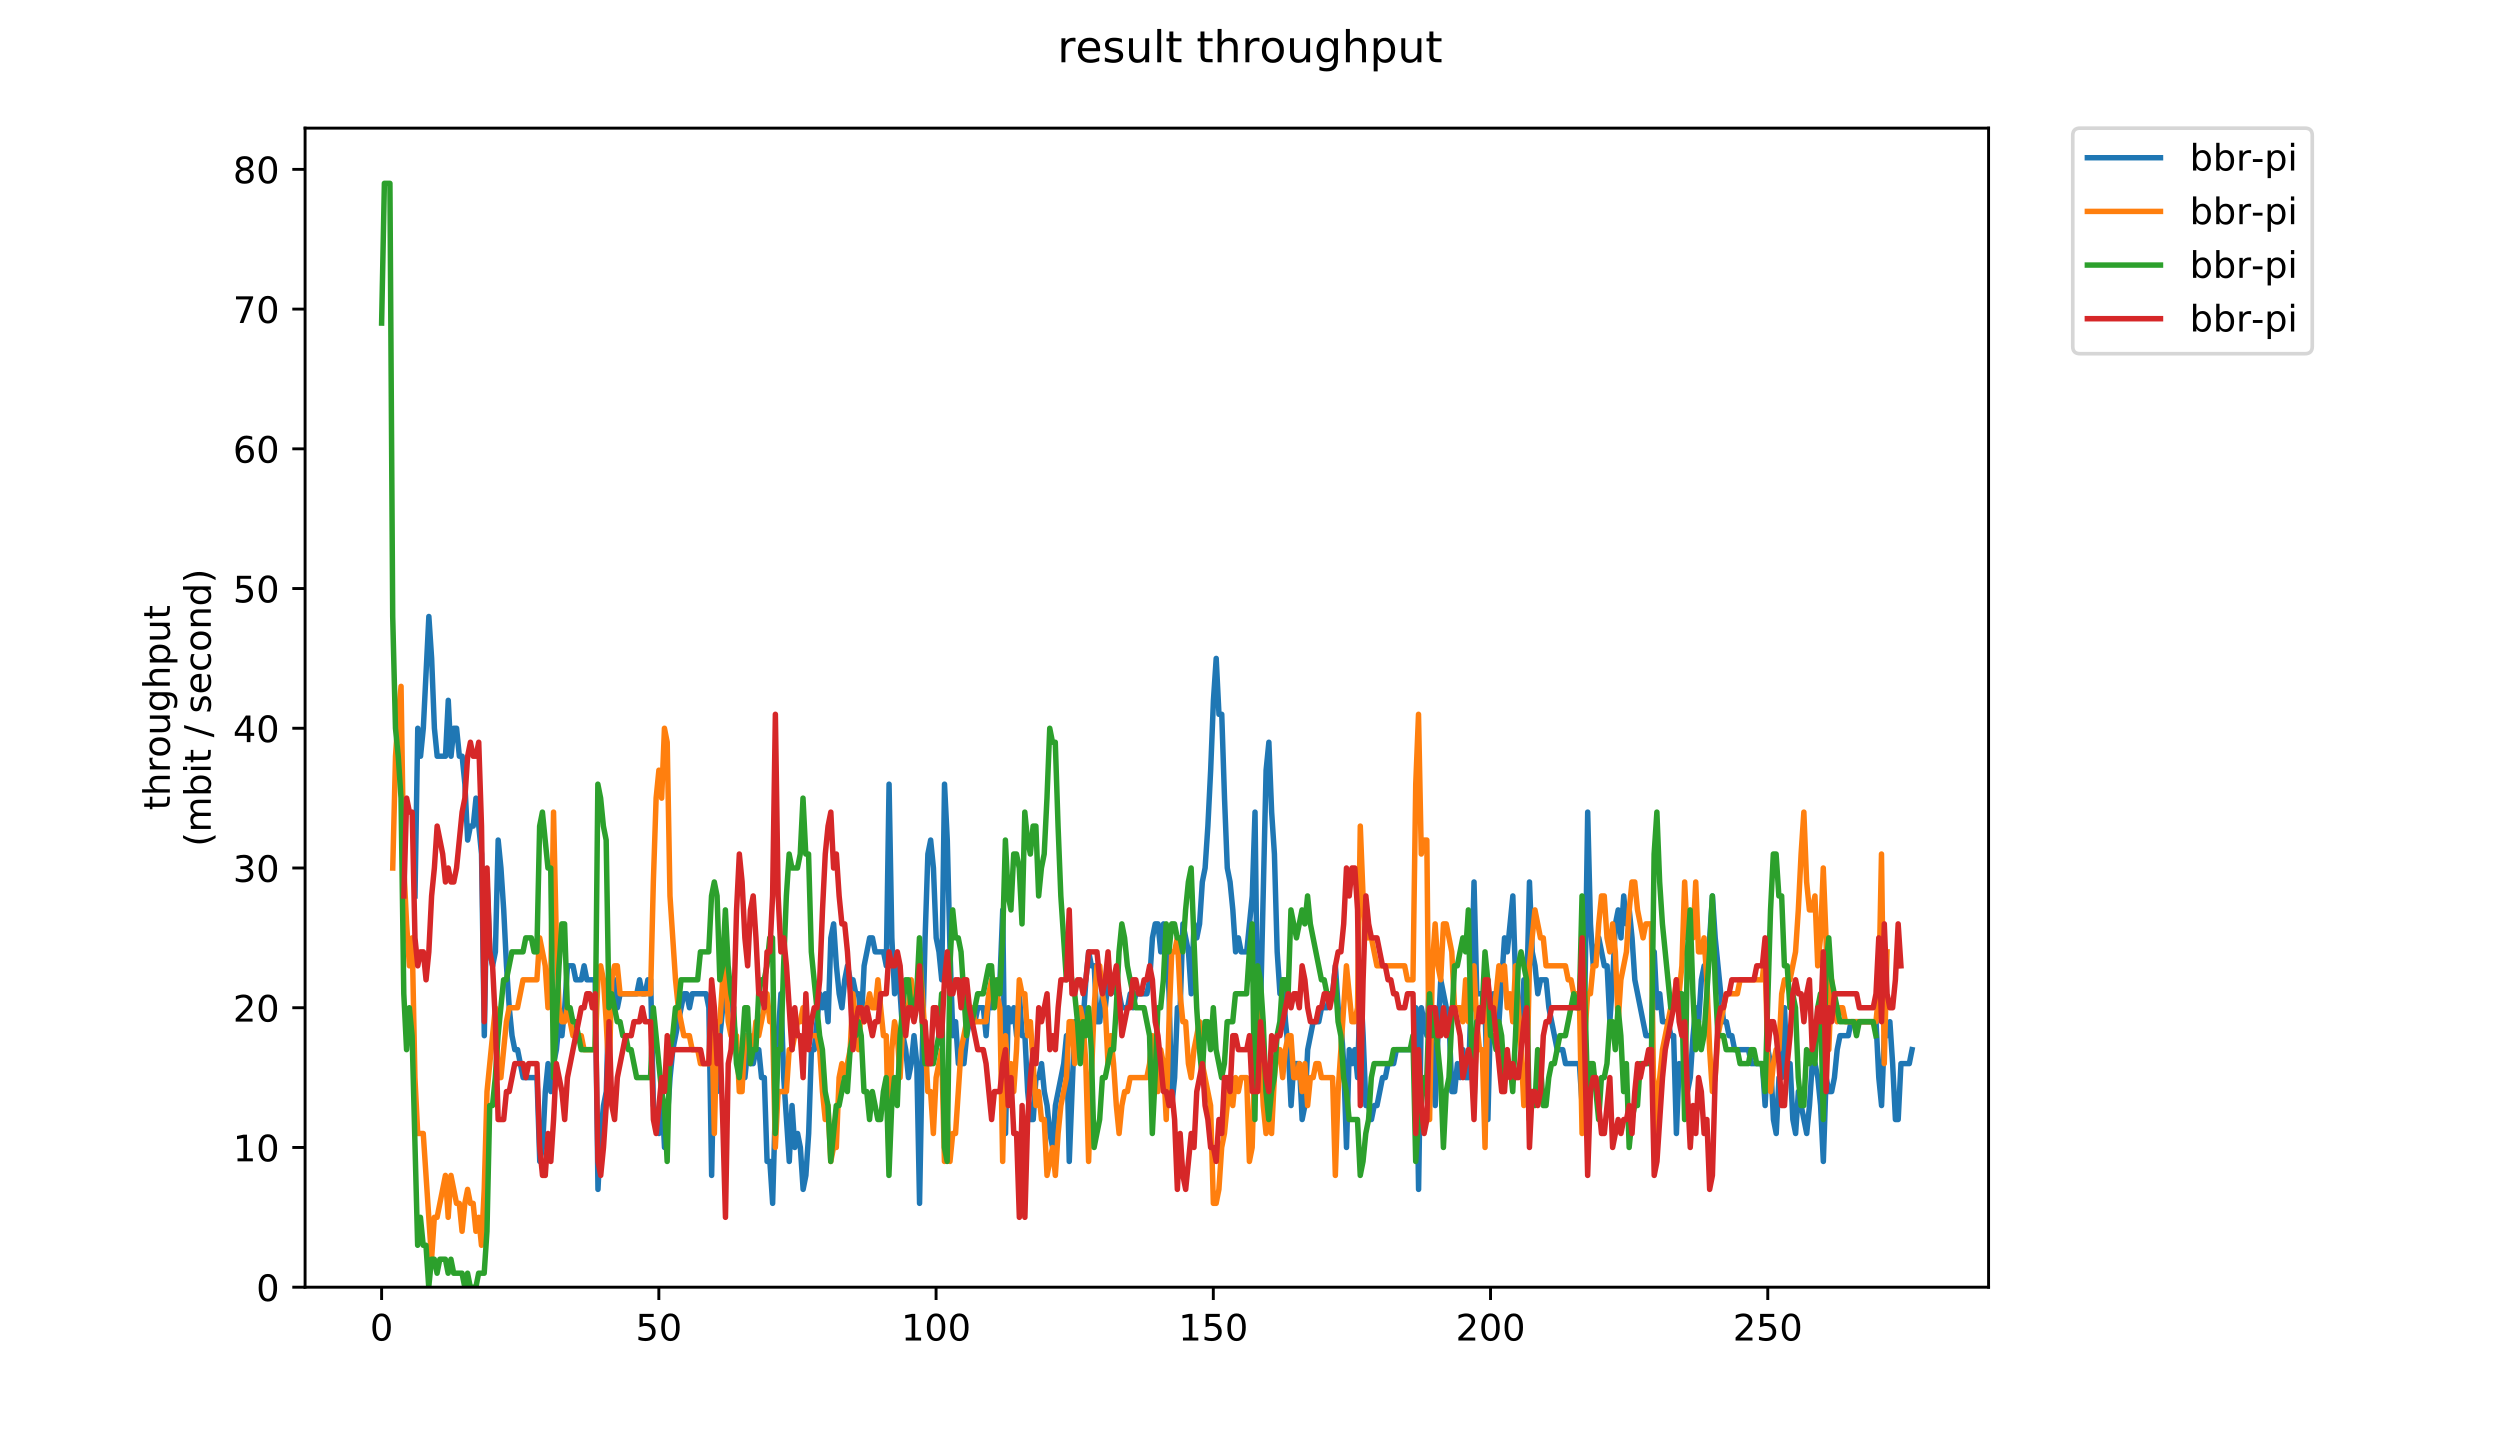 <?xml version="1.0" encoding="utf-8" standalone="no"?>
<!DOCTYPE svg PUBLIC "-//W3C//DTD SVG 1.1//EN"
  "http://www.w3.org/Graphics/SVG/1.1/DTD/svg11.dtd">
<!-- Created with matplotlib (https://matplotlib.org/) -->
<svg height="396pt" version="1.1" viewBox="0 0 684 396" width="684pt" xmlns="http://www.w3.org/2000/svg" xmlns:xlink="http://www.w3.org/1999/xlink">
 <defs>
  <style type="text/css">
*{stroke-linecap:butt;stroke-linejoin:round;}
  </style>
 </defs>
 <g id="figure_1">
  <g id="patch_1">
   <path d="M 0 396 
L 684 396 
L 684 0 
L 0 0 
z
" style="fill:#ffffff;"/>
  </g>
  <g id="axes_1">
   <g id="patch_2">
    <path d="M 83.472 352.174 
L 544.074 352.174 
L 544.074 35.062 
L 83.472 35.062 
z
" style="fill:#ffffff;"/>
   </g>
   <g id="matplotlib.axis_1">
    <g id="xtick_1">
     <g id="line2d_1">
      <defs>
       <path d="M 0 0 
L 0 3.5 
" id="md3df9b6018" style="stroke:#000000;stroke-width:0.8;"/>
      </defs>
      <g>
       <use style="stroke:#000000;stroke-width:0.8;" x="104.409" xlink:href="#md3df9b6018" y="352.174"/>
      </g>
     </g>
     <g id="text_1">
      <!-- 0 -->
      <defs>
       <path d="M 31.781 66.406 
Q 24.172 66.406 20.328 58.906 
Q 16.5 51.422 16.5 36.375 
Q 16.5 21.391 20.328 13.891 
Q 24.172 6.391 31.781 6.391 
Q 39.453 6.391 43.281 13.891 
Q 47.125 21.391 47.125 36.375 
Q 47.125 51.422 43.281 58.906 
Q 39.453 66.406 31.781 66.406 
z
M 31.781 74.219 
Q 44.047 74.219 50.516 64.516 
Q 56.984 54.828 56.984 36.375 
Q 56.984 17.969 50.516 8.266 
Q 44.047 -1.422 31.781 -1.422 
Q 19.531 -1.422 13.062 8.266 
Q 6.594 17.969 6.594 36.375 
Q 6.594 54.828 13.062 64.516 
Q 19.531 74.219 31.781 74.219 
z
" id="DejaVuSans-48"/>
      </defs>
      <g transform="translate(101.228 366.773)scale(0.1 -0.1)">
       <use xlink:href="#DejaVuSans-48"/>
      </g>
     </g>
    </g>
    <g id="xtick_2">
     <g id="line2d_2">
      <g>
       <use style="stroke:#000000;stroke-width:0.8;" x="180.26" xlink:href="#md3df9b6018" y="352.174"/>
      </g>
     </g>
     <g id="text_2">
      <!-- 50 -->
      <defs>
       <path d="M 10.797 72.906 
L 49.516 72.906 
L 49.516 64.594 
L 19.828 64.594 
L 19.828 46.734 
Q 21.969 47.469 24.109 47.828 
Q 26.266 48.188 28.422 48.188 
Q 40.625 48.188 47.75 41.5 
Q 54.891 34.812 54.891 23.391 
Q 54.891 11.625 47.562 5.094 
Q 40.234 -1.422 26.906 -1.422 
Q 22.312 -1.422 17.547 -0.641 
Q 12.797 0.141 7.719 1.703 
L 7.719 11.625 
Q 12.109 9.234 16.797 8.062 
Q 21.484 6.891 26.703 6.891 
Q 35.156 6.891 40.078 11.328 
Q 45.016 15.766 45.016 23.391 
Q 45.016 31 40.078 35.438 
Q 35.156 39.891 26.703 39.891 
Q 22.75 39.891 18.812 39.016 
Q 14.891 38.141 10.797 36.281 
z
" id="DejaVuSans-53"/>
      </defs>
      <g transform="translate(173.897 366.773)scale(0.1 -0.1)">
       <use xlink:href="#DejaVuSans-53"/>
       <use x="63.623" xlink:href="#DejaVuSans-48"/>
      </g>
     </g>
    </g>
    <g id="xtick_3">
     <g id="line2d_3">
      <g>
       <use style="stroke:#000000;stroke-width:0.8;" x="256.111" xlink:href="#md3df9b6018" y="352.174"/>
      </g>
     </g>
     <g id="text_3">
      <!-- 100 -->
      <defs>
       <path d="M 12.406 8.297 
L 28.516 8.297 
L 28.516 63.922 
L 10.984 60.406 
L 10.984 69.391 
L 28.422 72.906 
L 38.281 72.906 
L 38.281 8.297 
L 54.391 8.297 
L 54.391 0 
L 12.406 0 
z
" id="DejaVuSans-49"/>
      </defs>
      <g transform="translate(246.567 366.773)scale(0.1 -0.1)">
       <use xlink:href="#DejaVuSans-49"/>
       <use x="63.623" xlink:href="#DejaVuSans-48"/>
       <use x="127.246" xlink:href="#DejaVuSans-48"/>
      </g>
     </g>
    </g>
    <g id="xtick_4">
     <g id="line2d_4">
      <g>
       <use style="stroke:#000000;stroke-width:0.8;" x="331.961" xlink:href="#md3df9b6018" y="352.174"/>
      </g>
     </g>
     <g id="text_4">
      <!-- 150 -->
      <g transform="translate(322.418 366.773)scale(0.1 -0.1)">
       <use xlink:href="#DejaVuSans-49"/>
       <use x="63.623" xlink:href="#DejaVuSans-53"/>
       <use x="127.246" xlink:href="#DejaVuSans-48"/>
      </g>
     </g>
    </g>
    <g id="xtick_5">
     <g id="line2d_5">
      <g>
       <use style="stroke:#000000;stroke-width:0.8;" x="407.812" xlink:href="#md3df9b6018" y="352.174"/>
      </g>
     </g>
     <g id="text_5">
      <!-- 200 -->
      <defs>
       <path d="M 19.188 8.297 
L 53.609 8.297 
L 53.609 0 
L 7.328 0 
L 7.328 8.297 
Q 12.938 14.109 22.625 23.891 
Q 32.328 33.688 34.812 36.531 
Q 39.547 41.844 41.422 45.531 
Q 43.312 49.219 43.312 52.781 
Q 43.312 58.594 39.234 62.25 
Q 35.156 65.922 28.609 65.922 
Q 23.969 65.922 18.812 64.312 
Q 13.672 62.703 7.812 59.422 
L 7.812 69.391 
Q 13.766 71.781 18.938 73 
Q 24.125 74.219 28.422 74.219 
Q 39.75 74.219 46.484 68.547 
Q 53.219 62.891 53.219 53.422 
Q 53.219 48.922 51.531 44.891 
Q 49.859 40.875 45.406 35.406 
Q 44.188 33.984 37.641 27.219 
Q 31.109 20.453 19.188 8.297 
z
" id="DejaVuSans-50"/>
      </defs>
      <g transform="translate(398.269 366.773)scale(0.1 -0.1)">
       <use xlink:href="#DejaVuSans-50"/>
       <use x="63.623" xlink:href="#DejaVuSans-48"/>
       <use x="127.246" xlink:href="#DejaVuSans-48"/>
      </g>
     </g>
    </g>
    <g id="xtick_6">
     <g id="line2d_6">
      <g>
       <use style="stroke:#000000;stroke-width:0.8;" x="483.663" xlink:href="#md3df9b6018" y="352.174"/>
      </g>
     </g>
     <g id="text_6">
      <!-- 250 -->
      <g transform="translate(474.119 366.773)scale(0.1 -0.1)">
       <use xlink:href="#DejaVuSans-50"/>
       <use x="63.623" xlink:href="#DejaVuSans-53"/>
       <use x="127.246" xlink:href="#DejaVuSans-48"/>
      </g>
     </g>
    </g>
   </g>
   <g id="matplotlib.axis_2">
    <g id="ytick_1">
     <g id="line2d_7">
      <defs>
       <path d="M 0 0 
L -3.5 0 
" id="m6159b57501" style="stroke:#000000;stroke-width:0.8;"/>
      </defs>
      <g>
       <use style="stroke:#000000;stroke-width:0.8;" x="83.472" xlink:href="#m6159b57501" y="352.174"/>
      </g>
     </g>
     <g id="text_7">
      <!-- 0 -->
      <g transform="translate(70.11 355.973)scale(0.1 -0.1)">
       <use xlink:href="#DejaVuSans-48"/>
      </g>
     </g>
    </g>
    <g id="ytick_2">
     <g id="line2d_8">
      <g>
       <use style="stroke:#000000;stroke-width:0.8;" x="83.472" xlink:href="#m6159b57501" y="313.945"/>
      </g>
     </g>
     <g id="text_8">
      <!-- 10 -->
      <g transform="translate(63.747 317.744)scale(0.1 -0.1)">
       <use xlink:href="#DejaVuSans-49"/>
       <use x="63.623" xlink:href="#DejaVuSans-48"/>
      </g>
     </g>
    </g>
    <g id="ytick_3">
     <g id="line2d_9">
      <g>
       <use style="stroke:#000000;stroke-width:0.8;" x="83.472" xlink:href="#m6159b57501" y="275.716"/>
      </g>
     </g>
     <g id="text_9">
      <!-- 20 -->
      <g transform="translate(63.747 279.515)scale(0.1 -0.1)">
       <use xlink:href="#DejaVuSans-50"/>
       <use x="63.623" xlink:href="#DejaVuSans-48"/>
      </g>
     </g>
    </g>
    <g id="ytick_4">
     <g id="line2d_10">
      <g>
       <use style="stroke:#000000;stroke-width:0.8;" x="83.472" xlink:href="#m6159b57501" y="237.486"/>
      </g>
     </g>
     <g id="text_10">
      <!-- 30 -->
      <defs>
       <path d="M 40.578 39.312 
Q 47.656 37.797 51.625 33 
Q 55.609 28.219 55.609 21.188 
Q 55.609 10.406 48.188 4.484 
Q 40.766 -1.422 27.094 -1.422 
Q 22.516 -1.422 17.656 -0.516 
Q 12.797 0.391 7.625 2.203 
L 7.625 11.719 
Q 11.719 9.328 16.594 8.109 
Q 21.484 6.891 26.812 6.891 
Q 36.078 6.891 40.938 10.547 
Q 45.797 14.203 45.797 21.188 
Q 45.797 27.641 41.281 31.266 
Q 36.766 34.906 28.719 34.906 
L 20.219 34.906 
L 20.219 43.016 
L 29.109 43.016 
Q 36.375 43.016 40.234 45.922 
Q 44.094 48.828 44.094 54.297 
Q 44.094 59.906 40.109 62.906 
Q 36.141 65.922 28.719 65.922 
Q 24.656 65.922 20.016 65.031 
Q 15.375 64.156 9.812 62.312 
L 9.812 71.094 
Q 15.438 72.656 20.344 73.438 
Q 25.25 74.219 29.594 74.219 
Q 40.828 74.219 47.359 69.109 
Q 53.906 64.016 53.906 55.328 
Q 53.906 49.266 50.438 45.094 
Q 46.969 40.922 40.578 39.312 
z
" id="DejaVuSans-51"/>
      </defs>
      <g transform="translate(63.747 241.286)scale(0.1 -0.1)">
       <use xlink:href="#DejaVuSans-51"/>
       <use x="63.623" xlink:href="#DejaVuSans-48"/>
      </g>
     </g>
    </g>
    <g id="ytick_5">
     <g id="line2d_11">
      <g>
       <use style="stroke:#000000;stroke-width:0.8;" x="83.472" xlink:href="#m6159b57501" y="199.257"/>
      </g>
     </g>
     <g id="text_11">
      <!-- 40 -->
      <defs>
       <path d="M 37.797 64.312 
L 12.891 25.391 
L 37.797 25.391 
z
M 35.203 72.906 
L 47.609 72.906 
L 47.609 25.391 
L 58.016 25.391 
L 58.016 17.188 
L 47.609 17.188 
L 47.609 0 
L 37.797 0 
L 37.797 17.188 
L 4.891 17.188 
L 4.891 26.703 
z
" id="DejaVuSans-52"/>
      </defs>
      <g transform="translate(63.747 203.056)scale(0.1 -0.1)">
       <use xlink:href="#DejaVuSans-52"/>
       <use x="63.623" xlink:href="#DejaVuSans-48"/>
      </g>
     </g>
    </g>
    <g id="ytick_6">
     <g id="line2d_12">
      <g>
       <use style="stroke:#000000;stroke-width:0.8;" x="83.472" xlink:href="#m6159b57501" y="161.028"/>
      </g>
     </g>
     <g id="text_12">
      <!-- 50 -->
      <g transform="translate(63.747 164.827)scale(0.1 -0.1)">
       <use xlink:href="#DejaVuSans-53"/>
       <use x="63.623" xlink:href="#DejaVuSans-48"/>
      </g>
     </g>
    </g>
    <g id="ytick_7">
     <g id="line2d_13">
      <g>
       <use style="stroke:#000000;stroke-width:0.8;" x="83.472" xlink:href="#m6159b57501" y="122.799"/>
      </g>
     </g>
     <g id="text_13">
      <!-- 60 -->
      <defs>
       <path d="M 33.016 40.375 
Q 26.375 40.375 22.484 35.828 
Q 18.609 31.297 18.609 23.391 
Q 18.609 15.531 22.484 10.953 
Q 26.375 6.391 33.016 6.391 
Q 39.656 6.391 43.531 10.953 
Q 47.406 15.531 47.406 23.391 
Q 47.406 31.297 43.531 35.828 
Q 39.656 40.375 33.016 40.375 
z
M 52.594 71.297 
L 52.594 62.312 
Q 48.875 64.062 45.094 64.984 
Q 41.312 65.922 37.594 65.922 
Q 27.828 65.922 22.672 59.328 
Q 17.531 52.734 16.797 39.406 
Q 19.672 43.656 24.016 45.922 
Q 28.375 48.188 33.594 48.188 
Q 44.578 48.188 50.953 41.516 
Q 57.328 34.859 57.328 23.391 
Q 57.328 12.156 50.688 5.359 
Q 44.047 -1.422 33.016 -1.422 
Q 20.359 -1.422 13.672 8.266 
Q 6.984 17.969 6.984 36.375 
Q 6.984 53.656 15.188 63.938 
Q 23.391 74.219 37.203 74.219 
Q 40.922 74.219 44.703 73.484 
Q 48.484 72.75 52.594 71.297 
z
" id="DejaVuSans-54"/>
      </defs>
      <g transform="translate(63.747 126.598)scale(0.1 -0.1)">
       <use xlink:href="#DejaVuSans-54"/>
       <use x="63.623" xlink:href="#DejaVuSans-48"/>
      </g>
     </g>
    </g>
    <g id="ytick_8">
     <g id="line2d_14">
      <g>
       <use style="stroke:#000000;stroke-width:0.8;" x="83.472" xlink:href="#m6159b57501" y="84.569"/>
      </g>
     </g>
     <g id="text_14">
      <!-- 70 -->
      <defs>
       <path d="M 8.203 72.906 
L 55.078 72.906 
L 55.078 68.703 
L 28.609 0 
L 18.312 0 
L 43.219 64.594 
L 8.203 64.594 
z
" id="DejaVuSans-55"/>
      </defs>
      <g transform="translate(63.747 88.369)scale(0.1 -0.1)">
       <use xlink:href="#DejaVuSans-55"/>
       <use x="63.623" xlink:href="#DejaVuSans-48"/>
      </g>
     </g>
    </g>
    <g id="ytick_9">
     <g id="line2d_15">
      <g>
       <use style="stroke:#000000;stroke-width:0.8;" x="83.472" xlink:href="#m6159b57501" y="46.34"/>
      </g>
     </g>
     <g id="text_15">
      <!-- 80 -->
      <defs>
       <path d="M 31.781 34.625 
Q 24.75 34.625 20.719 30.859 
Q 16.703 27.094 16.703 20.516 
Q 16.703 13.922 20.719 10.156 
Q 24.75 6.391 31.781 6.391 
Q 38.812 6.391 42.859 10.172 
Q 46.922 13.969 46.922 20.516 
Q 46.922 27.094 42.891 30.859 
Q 38.875 34.625 31.781 34.625 
z
M 21.922 38.812 
Q 15.578 40.375 12.031 44.719 
Q 8.5 49.078 8.5 55.328 
Q 8.5 64.062 14.719 69.141 
Q 20.953 74.219 31.781 74.219 
Q 42.672 74.219 48.875 69.141 
Q 55.078 64.062 55.078 55.328 
Q 55.078 49.078 51.531 44.719 
Q 48 40.375 41.703 38.812 
Q 48.828 37.156 52.797 32.312 
Q 56.781 27.484 56.781 20.516 
Q 56.781 9.906 50.312 4.234 
Q 43.844 -1.422 31.781 -1.422 
Q 19.734 -1.422 13.25 4.234 
Q 6.781 9.906 6.781 20.516 
Q 6.781 27.484 10.781 32.312 
Q 14.797 37.156 21.922 38.812 
z
M 18.312 54.391 
Q 18.312 48.734 21.844 45.562 
Q 25.391 42.391 31.781 42.391 
Q 38.141 42.391 41.719 45.562 
Q 45.312 48.734 45.312 54.391 
Q 45.312 60.062 41.719 63.234 
Q 38.141 66.406 31.781 66.406 
Q 25.391 66.406 21.844 63.234 
Q 18.312 60.062 18.312 54.391 
z
" id="DejaVuSans-56"/>
      </defs>
      <g transform="translate(63.747 50.139)scale(0.1 -0.1)">
       <use xlink:href="#DejaVuSans-56"/>
       <use x="63.623" xlink:href="#DejaVuSans-48"/>
      </g>
     </g>
    </g>
    <g id="text_16">
     <!-- throughput -->
     <defs>
      <path d="M 18.312 70.219 
L 18.312 54.688 
L 36.812 54.688 
L 36.812 47.703 
L 18.312 47.703 
L 18.312 18.016 
Q 18.312 11.328 20.141 9.422 
Q 21.969 7.516 27.594 7.516 
L 36.812 7.516 
L 36.812 0 
L 27.594 0 
Q 17.188 0 13.234 3.875 
Q 9.281 7.766 9.281 18.016 
L 9.281 47.703 
L 2.688 47.703 
L 2.688 54.688 
L 9.281 54.688 
L 9.281 70.219 
z
" id="DejaVuSans-116"/>
      <path d="M 54.891 33.016 
L 54.891 0 
L 45.906 0 
L 45.906 32.719 
Q 45.906 40.484 42.875 44.328 
Q 39.844 48.188 33.797 48.188 
Q 26.516 48.188 22.312 43.547 
Q 18.109 38.922 18.109 30.906 
L 18.109 0 
L 9.078 0 
L 9.078 75.984 
L 18.109 75.984 
L 18.109 46.188 
Q 21.344 51.125 25.703 53.562 
Q 30.078 56 35.797 56 
Q 45.219 56 50.047 50.172 
Q 54.891 44.344 54.891 33.016 
z
" id="DejaVuSans-104"/>
      <path d="M 41.109 46.297 
Q 39.594 47.172 37.812 47.578 
Q 36.031 48 33.891 48 
Q 26.266 48 22.188 43.047 
Q 18.109 38.094 18.109 28.812 
L 18.109 0 
L 9.078 0 
L 9.078 54.688 
L 18.109 54.688 
L 18.109 46.188 
Q 20.953 51.172 25.484 53.578 
Q 30.031 56 36.531 56 
Q 37.453 56 38.578 55.875 
Q 39.703 55.766 41.062 55.516 
z
" id="DejaVuSans-114"/>
      <path d="M 30.609 48.391 
Q 23.391 48.391 19.188 42.75 
Q 14.984 37.109 14.984 27.297 
Q 14.984 17.484 19.156 11.844 
Q 23.344 6.203 30.609 6.203 
Q 37.797 6.203 41.984 11.859 
Q 46.188 17.531 46.188 27.297 
Q 46.188 37.016 41.984 42.703 
Q 37.797 48.391 30.609 48.391 
z
M 30.609 56 
Q 42.328 56 49.016 48.375 
Q 55.719 40.766 55.719 27.297 
Q 55.719 13.875 49.016 6.219 
Q 42.328 -1.422 30.609 -1.422 
Q 18.844 -1.422 12.172 6.219 
Q 5.516 13.875 5.516 27.297 
Q 5.516 40.766 12.172 48.375 
Q 18.844 56 30.609 56 
z
" id="DejaVuSans-111"/>
      <path d="M 8.5 21.578 
L 8.5 54.688 
L 17.484 54.688 
L 17.484 21.922 
Q 17.484 14.156 20.5 10.266 
Q 23.531 6.391 29.594 6.391 
Q 36.859 6.391 41.078 11.031 
Q 45.312 15.672 45.312 23.688 
L 45.312 54.688 
L 54.297 54.688 
L 54.297 0 
L 45.312 0 
L 45.312 8.406 
Q 42.047 3.422 37.719 1 
Q 33.406 -1.422 27.688 -1.422 
Q 18.266 -1.422 13.375 4.438 
Q 8.5 10.297 8.5 21.578 
z
M 31.109 56 
z
" id="DejaVuSans-117"/>
      <path d="M 45.406 27.984 
Q 45.406 37.75 41.375 43.109 
Q 37.359 48.484 30.078 48.484 
Q 22.859 48.484 18.828 43.109 
Q 14.797 37.75 14.797 27.984 
Q 14.797 18.266 18.828 12.891 
Q 22.859 7.516 30.078 7.516 
Q 37.359 7.516 41.375 12.891 
Q 45.406 18.266 45.406 27.984 
z
M 54.391 6.781 
Q 54.391 -7.172 48.188 -13.984 
Q 42 -20.797 29.203 -20.797 
Q 24.469 -20.797 20.266 -20.094 
Q 16.062 -19.391 12.109 -17.922 
L 12.109 -9.188 
Q 16.062 -11.328 19.922 -12.344 
Q 23.781 -13.375 27.781 -13.375 
Q 36.625 -13.375 41.016 -8.766 
Q 45.406 -4.156 45.406 5.172 
L 45.406 9.625 
Q 42.625 4.781 38.281 2.391 
Q 33.938 0 27.875 0 
Q 17.828 0 11.672 7.656 
Q 5.516 15.328 5.516 27.984 
Q 5.516 40.672 11.672 48.328 
Q 17.828 56 27.875 56 
Q 33.938 56 38.281 53.609 
Q 42.625 51.219 45.406 46.391 
L 45.406 54.688 
L 54.391 54.688 
z
" id="DejaVuSans-103"/>
      <path d="M 18.109 8.203 
L 18.109 -20.797 
L 9.078 -20.797 
L 9.078 54.688 
L 18.109 54.688 
L 18.109 46.391 
Q 20.953 51.266 25.266 53.625 
Q 29.594 56 35.594 56 
Q 45.562 56 51.781 48.094 
Q 58.016 40.188 58.016 27.297 
Q 58.016 14.406 51.781 6.484 
Q 45.562 -1.422 35.594 -1.422 
Q 29.594 -1.422 25.266 0.953 
Q 20.953 3.328 18.109 8.203 
z
M 48.688 27.297 
Q 48.688 37.203 44.609 42.844 
Q 40.531 48.484 33.406 48.484 
Q 26.266 48.484 22.188 42.844 
Q 18.109 37.203 18.109 27.297 
Q 18.109 17.391 22.188 11.75 
Q 26.266 6.109 33.406 6.109 
Q 40.531 6.109 44.609 11.75 
Q 48.688 17.391 48.688 27.297 
z
" id="DejaVuSans-112"/>
     </defs>
     <g transform="translate(46.47 221.675)rotate(-90)scale(0.1 -0.1)">
      <use xlink:href="#DejaVuSans-116"/>
      <use x="39.209" xlink:href="#DejaVuSans-104"/>
      <use x="102.588" xlink:href="#DejaVuSans-114"/>
      <use x="143.67" xlink:href="#DejaVuSans-111"/>
      <use x="204.852" xlink:href="#DejaVuSans-117"/>
      <use x="268.23" xlink:href="#DejaVuSans-103"/>
      <use x="331.707" xlink:href="#DejaVuSans-104"/>
      <use x="395.086" xlink:href="#DejaVuSans-112"/>
      <use x="458.562" xlink:href="#DejaVuSans-117"/>
      <use x="521.941" xlink:href="#DejaVuSans-116"/>
     </g>
     <!-- (mbit / second) -->
     <defs>
      <path d="M 31 75.875 
Q 24.469 64.656 21.281 53.656 
Q 18.109 42.672 18.109 31.391 
Q 18.109 20.125 21.312 9.062 
Q 24.516 -2 31 -13.188 
L 23.188 -13.188 
Q 15.875 -1.703 12.234 9.375 
Q 8.594 20.453 8.594 31.391 
Q 8.594 42.281 12.203 53.312 
Q 15.828 64.359 23.188 75.875 
z
" id="DejaVuSans-40"/>
      <path d="M 52 44.188 
Q 55.375 50.25 60.062 53.125 
Q 64.75 56 71.094 56 
Q 79.641 56 84.281 50.016 
Q 88.922 44.047 88.922 33.016 
L 88.922 0 
L 79.891 0 
L 79.891 32.719 
Q 79.891 40.578 77.094 44.375 
Q 74.312 48.188 68.609 48.188 
Q 61.625 48.188 57.562 43.547 
Q 53.516 38.922 53.516 30.906 
L 53.516 0 
L 44.484 0 
L 44.484 32.719 
Q 44.484 40.625 41.703 44.406 
Q 38.922 48.188 33.109 48.188 
Q 26.219 48.188 22.156 43.531 
Q 18.109 38.875 18.109 30.906 
L 18.109 0 
L 9.078 0 
L 9.078 54.688 
L 18.109 54.688 
L 18.109 46.188 
Q 21.188 51.219 25.484 53.609 
Q 29.781 56 35.688 56 
Q 41.656 56 45.828 52.969 
Q 50 49.953 52 44.188 
z
" id="DejaVuSans-109"/>
      <path d="M 48.688 27.297 
Q 48.688 37.203 44.609 42.844 
Q 40.531 48.484 33.406 48.484 
Q 26.266 48.484 22.188 42.844 
Q 18.109 37.203 18.109 27.297 
Q 18.109 17.391 22.188 11.75 
Q 26.266 6.109 33.406 6.109 
Q 40.531 6.109 44.609 11.75 
Q 48.688 17.391 48.688 27.297 
z
M 18.109 46.391 
Q 20.953 51.266 25.266 53.625 
Q 29.594 56 35.594 56 
Q 45.562 56 51.781 48.094 
Q 58.016 40.188 58.016 27.297 
Q 58.016 14.406 51.781 6.484 
Q 45.562 -1.422 35.594 -1.422 
Q 29.594 -1.422 25.266 0.953 
Q 20.953 3.328 18.109 8.203 
L 18.109 0 
L 9.078 0 
L 9.078 75.984 
L 18.109 75.984 
z
" id="DejaVuSans-98"/>
      <path d="M 9.422 54.688 
L 18.406 54.688 
L 18.406 0 
L 9.422 0 
z
M 9.422 75.984 
L 18.406 75.984 
L 18.406 64.594 
L 9.422 64.594 
z
" id="DejaVuSans-105"/>
      <path id="DejaVuSans-32"/>
      <path d="M 25.391 72.906 
L 33.688 72.906 
L 8.297 -9.281 
L 0 -9.281 
z
" id="DejaVuSans-47"/>
      <path d="M 44.281 53.078 
L 44.281 44.578 
Q 40.484 46.531 36.375 47.5 
Q 32.281 48.484 27.875 48.484 
Q 21.188 48.484 17.844 46.438 
Q 14.5 44.391 14.5 40.281 
Q 14.5 37.156 16.891 35.375 
Q 19.281 33.594 26.516 31.984 
L 29.594 31.297 
Q 39.156 29.25 43.188 25.516 
Q 47.219 21.781 47.219 15.094 
Q 47.219 7.469 41.188 3.016 
Q 35.156 -1.422 24.609 -1.422 
Q 20.219 -1.422 15.453 -0.562 
Q 10.688 0.297 5.422 2 
L 5.422 11.281 
Q 10.406 8.688 15.234 7.391 
Q 20.062 6.109 24.812 6.109 
Q 31.156 6.109 34.562 8.281 
Q 37.984 10.453 37.984 14.406 
Q 37.984 18.062 35.516 20.016 
Q 33.062 21.969 24.703 23.781 
L 21.578 24.516 
Q 13.234 26.266 9.516 29.906 
Q 5.812 33.547 5.812 39.891 
Q 5.812 47.609 11.281 51.797 
Q 16.75 56 26.812 56 
Q 31.781 56 36.172 55.266 
Q 40.578 54.547 44.281 53.078 
z
" id="DejaVuSans-115"/>
      <path d="M 56.203 29.594 
L 56.203 25.203 
L 14.891 25.203 
Q 15.484 15.922 20.484 11.062 
Q 25.484 6.203 34.422 6.203 
Q 39.594 6.203 44.453 7.469 
Q 49.312 8.734 54.109 11.281 
L 54.109 2.781 
Q 49.266 0.734 44.188 -0.344 
Q 39.109 -1.422 33.891 -1.422 
Q 20.797 -1.422 13.156 6.188 
Q 5.516 13.812 5.516 26.812 
Q 5.516 40.234 12.766 48.109 
Q 20.016 56 32.328 56 
Q 43.359 56 49.781 48.891 
Q 56.203 41.797 56.203 29.594 
z
M 47.219 32.234 
Q 47.125 39.594 43.094 43.984 
Q 39.062 48.391 32.422 48.391 
Q 24.906 48.391 20.391 44.141 
Q 15.875 39.891 15.188 32.172 
z
" id="DejaVuSans-101"/>
      <path d="M 48.781 52.594 
L 48.781 44.188 
Q 44.969 46.297 41.141 47.344 
Q 37.312 48.391 33.406 48.391 
Q 24.656 48.391 19.812 42.844 
Q 14.984 37.312 14.984 27.297 
Q 14.984 17.281 19.812 11.734 
Q 24.656 6.203 33.406 6.203 
Q 37.312 6.203 41.141 7.25 
Q 44.969 8.297 48.781 10.406 
L 48.781 2.094 
Q 45.016 0.344 40.984 -0.531 
Q 36.969 -1.422 32.422 -1.422 
Q 20.062 -1.422 12.781 6.344 
Q 5.516 14.109 5.516 27.297 
Q 5.516 40.672 12.859 48.328 
Q 20.219 56 33.016 56 
Q 37.156 56 41.109 55.141 
Q 45.062 54.297 48.781 52.594 
z
" id="DejaVuSans-99"/>
      <path d="M 54.891 33.016 
L 54.891 0 
L 45.906 0 
L 45.906 32.719 
Q 45.906 40.484 42.875 44.328 
Q 39.844 48.188 33.797 48.188 
Q 26.516 48.188 22.312 43.547 
Q 18.109 38.922 18.109 30.906 
L 18.109 0 
L 9.078 0 
L 9.078 54.688 
L 18.109 54.688 
L 18.109 46.188 
Q 21.344 51.125 25.703 53.562 
Q 30.078 56 35.797 56 
Q 45.219 56 50.047 50.172 
Q 54.891 44.344 54.891 33.016 
z
" id="DejaVuSans-110"/>
      <path d="M 45.406 46.391 
L 45.406 75.984 
L 54.391 75.984 
L 54.391 0 
L 45.406 0 
L 45.406 8.203 
Q 42.578 3.328 38.25 0.953 
Q 33.938 -1.422 27.875 -1.422 
Q 17.969 -1.422 11.734 6.484 
Q 5.516 14.406 5.516 27.297 
Q 5.516 40.188 11.734 48.094 
Q 17.969 56 27.875 56 
Q 33.938 56 38.25 53.625 
Q 42.578 51.266 45.406 46.391 
z
M 14.797 27.297 
Q 14.797 17.391 18.875 11.75 
Q 22.953 6.109 30.078 6.109 
Q 37.203 6.109 41.297 11.75 
Q 45.406 17.391 45.406 27.297 
Q 45.406 37.203 41.297 42.844 
Q 37.203 48.484 30.078 48.484 
Q 22.953 48.484 18.875 42.844 
Q 14.797 37.203 14.797 27.297 
z
" id="DejaVuSans-100"/>
      <path d="M 8.016 75.875 
L 15.828 75.875 
Q 23.141 64.359 26.781 53.312 
Q 30.422 42.281 30.422 31.391 
Q 30.422 20.453 26.781 9.375 
Q 23.141 -1.703 15.828 -13.188 
L 8.016 -13.188 
Q 14.5 -2 17.703 9.062 
Q 20.906 20.125 20.906 31.391 
Q 20.906 42.672 17.703 53.656 
Q 14.5 64.656 8.016 75.875 
z
" id="DejaVuSans-41"/>
     </defs>
     <g transform="translate(57.668 231.609)rotate(-90)scale(0.1 -0.1)">
      <use xlink:href="#DejaVuSans-40"/>
      <use x="39.014" xlink:href="#DejaVuSans-109"/>
      <use x="136.426" xlink:href="#DejaVuSans-98"/>
      <use x="199.902" xlink:href="#DejaVuSans-105"/>
      <use x="227.686" xlink:href="#DejaVuSans-116"/>
      <use x="266.895" xlink:href="#DejaVuSans-32"/>
      <use x="298.682" xlink:href="#DejaVuSans-47"/>
      <use x="332.373" xlink:href="#DejaVuSans-32"/>
      <use x="364.16" xlink:href="#DejaVuSans-115"/>
      <use x="416.26" xlink:href="#DejaVuSans-101"/>
      <use x="477.783" xlink:href="#DejaVuSans-99"/>
      <use x="532.764" xlink:href="#DejaVuSans-111"/>
      <use x="593.945" xlink:href="#DejaVuSans-110"/>
      <use x="657.324" xlink:href="#DejaVuSans-100"/>
      <use x="720.801" xlink:href="#DejaVuSans-41"/>
     </g>
    </g>
   </g>
   <g id="line2d_16">
    <path clip-path="url(#p8f40ef81a6)" d="M 113.543 245.132 
L 114.301 199.257 
L 115.06 206.903 
L 115.818 199.257 
L 117.335 168.674 
L 118.094 180.143 
L 118.852 199.257 
L 119.611 206.903 
L 121.886 206.903 
L 122.645 191.611 
L 123.403 206.903 
L 124.162 199.257 
L 124.92 199.257 
L 125.679 206.903 
L 126.437 206.903 
L 127.196 214.549 
L 127.954 229.841 
L 128.713 226.018 
L 129.471 226.018 
L 130.23 218.372 
L 131.747 233.663 
L 132.505 283.362 
L 133.264 241.309 
L 134.022 260.424 
L 134.781 264.247 
L 135.539 260.424 
L 136.298 229.841 
L 137.057 237.486 
L 137.815 248.955 
L 138.574 264.247 
L 139.332 275.716 
L 140.091 283.362 
L 140.849 287.184 
L 141.608 287.184 
L 143.125 294.83 
L 146.917 294.83 
L 147.676 317.768 
L 148.434 313.945 
L 149.193 298.653 
L 149.951 291.007 
L 150.71 298.653 
L 151.468 291.007 
L 152.227 287.184 
L 152.985 279.539 
L 153.744 283.362 
L 154.502 275.716 
L 155.261 264.247 
L 156.778 264.247 
L 157.536 268.07 
L 159.053 268.07 
L 159.812 264.247 
L 160.57 268.07 
L 162.846 268.07 
L 163.604 325.414 
L 164.363 310.122 
L 165.121 302.476 
L 165.88 298.653 
L 166.638 271.893 
L 167.397 275.716 
L 168.155 268.07 
L 168.914 275.716 
L 169.672 271.893 
L 174.223 271.893 
L 174.982 268.07 
L 175.74 271.893 
L 176.499 271.893 
L 177.257 268.07 
L 178.016 268.07 
L 178.774 302.476 
L 180.292 310.122 
L 181.05 298.653 
L 181.809 313.945 
L 182.567 306.299 
L 183.326 294.83 
L 184.084 287.184 
L 187.118 271.893 
L 187.877 271.893 
L 188.635 275.716 
L 189.394 271.893 
L 193.186 271.893 
L 193.945 275.716 
L 194.703 321.591 
L 195.462 283.362 
L 196.22 298.653 
L 196.979 283.362 
L 197.737 275.716 
L 198.496 264.247 
L 199.254 275.716 
L 200.013 271.893 
L 201.53 287.184 
L 202.288 287.184 
L 203.805 294.83 
L 204.564 287.184 
L 205.322 291.007 
L 206.081 291.007 
L 206.839 287.184 
L 207.598 287.184 
L 208.356 294.83 
L 209.115 294.83 
L 209.873 317.768 
L 210.632 317.768 
L 211.39 329.237 
L 212.149 302.476 
L 212.907 283.362 
L 213.666 271.893 
L 214.424 294.83 
L 215.941 317.768 
L 216.7 302.476 
L 217.458 313.945 
L 218.217 310.122 
L 218.975 313.945 
L 219.734 325.414 
L 220.492 321.591 
L 221.251 310.122 
L 222.009 287.184 
L 222.768 287.184 
L 224.285 271.893 
L 225.044 275.716 
L 225.802 271.893 
L 226.561 279.539 
L 227.319 256.601 
L 228.078 252.778 
L 228.836 264.247 
L 229.595 271.893 
L 230.353 275.716 
L 231.112 268.07 
L 231.87 264.247 
L 232.629 268.07 
L 233.387 268.07 
L 234.146 271.893 
L 234.904 271.893 
L 235.663 279.539 
L 236.421 264.247 
L 237.938 256.601 
L 238.697 256.601 
L 239.455 260.424 
L 241.731 260.424 
L 242.489 264.247 
L 243.248 214.549 
L 244.006 256.601 
L 244.765 271.893 
L 245.523 264.247 
L 246.282 271.893 
L 247.04 283.362 
L 247.799 287.184 
L 248.557 294.83 
L 249.316 291.007 
L 250.074 283.362 
L 250.833 291.007 
L 251.591 329.237 
L 252.35 287.184 
L 253.108 256.601 
L 253.867 233.663 
L 254.625 229.841 
L 255.384 237.486 
L 256.142 256.601 
L 256.901 260.424 
L 257.659 268.07 
L 258.418 214.549 
L 259.176 229.841 
L 259.935 260.424 
L 260.693 283.362 
L 261.452 279.539 
L 262.21 291.007 
L 263.727 291.007 
L 264.486 283.362 
L 265.244 279.539 
L 266.762 279.539 
L 267.52 275.716 
L 269.037 275.716 
L 269.796 283.362 
L 270.554 271.893 
L 271.313 275.716 
L 272.071 271.893 
L 272.83 271.893 
L 273.588 268.07 
L 274.347 248.955 
L 275.105 310.122 
L 275.864 275.716 
L 276.622 279.539 
L 277.381 275.716 
L 278.139 283.362 
L 278.898 271.893 
L 279.656 283.362 
L 280.415 283.362 
L 281.173 298.653 
L 281.932 306.299 
L 282.69 306.299 
L 283.449 294.83 
L 284.207 294.83 
L 284.966 291.007 
L 285.724 298.653 
L 286.483 302.476 
L 287.241 310.122 
L 288 313.945 
L 288.758 302.476 
L 291.034 291.007 
L 291.792 283.362 
L 292.551 317.768 
L 294.068 279.539 
L 294.826 283.362 
L 295.585 275.716 
L 296.343 279.539 
L 297.102 268.07 
L 297.86 260.424 
L 298.619 264.247 
L 299.377 264.247 
L 300.136 279.539 
L 300.894 279.539 
L 301.653 271.893 
L 302.411 275.716 
L 303.17 268.07 
L 303.928 271.893 
L 304.687 268.07 
L 305.445 271.893 
L 306.204 271.893 
L 306.962 275.716 
L 308.479 275.716 
L 309.238 271.893 
L 309.997 275.716 
L 310.755 271.893 
L 313.789 271.893 
L 314.548 268.07 
L 315.306 256.601 
L 316.065 252.778 
L 316.823 252.778 
L 317.582 260.424 
L 318.34 252.778 
L 319.099 256.601 
L 319.857 271.893 
L 320.616 302.476 
L 321.374 294.83 
L 322.133 275.716 
L 322.891 275.716 
L 323.65 252.778 
L 325.167 260.424 
L 325.925 271.893 
L 326.684 252.778 
L 327.442 256.601 
L 328.201 252.778 
L 328.959 241.309 
L 329.718 237.486 
L 330.476 226.018 
L 331.235 210.726 
L 331.993 191.611 
L 332.752 180.143 
L 333.51 195.434 
L 334.269 195.434 
L 335.027 218.372 
L 335.786 237.486 
L 336.544 241.309 
L 337.303 248.955 
L 338.061 260.424 
L 338.82 256.601 
L 339.578 260.424 
L 341.095 260.424 
L 342.612 245.132 
L 343.371 222.195 
L 344.129 283.362 
L 344.888 275.716 
L 346.405 210.726 
L 347.163 203.08 
L 347.922 222.195 
L 348.68 233.663 
L 349.439 260.424 
L 350.197 271.893 
L 350.956 268.07 
L 351.714 279.539 
L 352.473 287.184 
L 353.232 302.476 
L 353.99 291.007 
L 355.507 291.007 
L 356.266 306.299 
L 357.024 302.476 
L 357.783 287.184 
L 359.3 279.539 
L 360.817 279.539 
L 361.575 275.716 
L 363.092 275.716 
L 363.851 271.893 
L 364.609 271.893 
L 365.368 264.247 
L 366.126 275.716 
L 366.885 279.539 
L 367.643 291.007 
L 368.402 313.945 
L 369.16 287.184 
L 369.919 291.007 
L 370.677 287.184 
L 371.436 294.83 
L 372.194 268.07 
L 372.953 283.362 
L 373.711 302.476 
L 374.47 302.476 
L 375.228 306.299 
L 375.987 302.476 
L 376.745 302.476 
L 378.262 294.83 
L 379.021 294.83 
L 379.779 291.007 
L 381.296 291.007 
L 382.055 287.184 
L 386.606 287.184 
L 387.364 275.716 
L 388.123 325.414 
L 388.881 275.716 
L 390.398 283.362 
L 391.157 268.07 
L 391.915 287.184 
L 392.674 302.476 
L 393.432 283.362 
L 394.191 268.07 
L 396.467 279.539 
L 397.225 298.653 
L 397.984 298.653 
L 398.742 291.007 
L 399.501 294.83 
L 400.259 287.184 
L 401.018 294.83 
L 401.776 294.83 
L 402.535 271.893 
L 403.293 241.309 
L 404.052 271.893 
L 405.569 271.893 
L 406.327 275.716 
L 407.086 306.299 
L 407.844 275.716 
L 408.603 271.893 
L 409.361 271.893 
L 410.12 279.539 
L 411.637 256.601 
L 412.395 260.424 
L 413.912 245.132 
L 414.671 268.07 
L 415.429 279.539 
L 416.188 279.539 
L 416.946 268.07 
L 417.705 271.893 
L 418.463 241.309 
L 419.222 260.424 
L 419.98 264.247 
L 420.739 271.893 
L 421.497 268.07 
L 423.014 268.07 
L 423.773 275.716 
L 426.048 287.184 
L 427.565 287.184 
L 428.324 291.007 
L 432.116 291.007 
L 432.875 302.476 
L 433.633 271.893 
L 434.392 222.195 
L 435.15 252.778 
L 435.909 264.247 
L 437.426 256.601 
L 438.943 264.247 
L 439.702 264.247 
L 440.46 279.539 
L 441.219 268.07 
L 441.977 252.778 
L 442.736 248.955 
L 443.494 256.601 
L 444.253 245.132 
L 445.011 252.778 
L 445.77 248.955 
L 446.528 256.601 
L 447.287 268.07 
L 450.321 283.362 
L 451.838 283.362 
L 452.596 260.424 
L 453.355 275.716 
L 454.113 271.893 
L 454.872 279.539 
L 456.389 279.539 
L 457.147 283.362 
L 457.906 283.362 
L 458.664 310.122 
L 459.423 291.007 
L 460.181 294.83 
L 460.94 287.184 
L 461.698 298.653 
L 462.457 294.83 
L 463.215 283.362 
L 463.974 275.716 
L 464.732 279.539 
L 465.491 268.07 
L 466.249 264.247 
L 467.008 268.07 
L 468.525 245.132 
L 469.283 256.601 
L 471.559 279.539 
L 472.317 279.539 
L 473.076 283.362 
L 473.834 283.362 
L 474.593 287.184 
L 478.385 287.184 
L 479.144 291.007 
L 482.178 291.007 
L 482.937 302.476 
L 483.695 287.184 
L 484.454 291.007 
L 485.212 306.299 
L 485.971 310.122 
L 486.729 294.83 
L 487.488 294.83 
L 488.246 275.716 
L 489.005 294.83 
L 489.763 291.007 
L 490.522 306.299 
L 491.28 310.122 
L 492.039 298.653 
L 494.314 310.122 
L 495.073 302.476 
L 495.831 291.007 
L 496.59 291.007 
L 497.348 294.83 
L 498.107 302.476 
L 498.865 317.768 
L 499.624 294.83 
L 500.382 298.653 
L 501.141 298.653 
L 501.899 294.83 
L 502.658 287.184 
L 503.416 283.362 
L 505.692 283.362 
L 506.45 279.539 
L 513.277 279.539 
L 514.035 294.83 
L 514.794 302.476 
L 515.552 283.362 
L 516.311 283.362 
L 517.069 279.539 
L 517.828 291.007 
L 518.586 306.299 
L 519.345 306.299 
L 520.103 291.007 
L 522.379 291.007 
L 523.137 287.184 
L 523.137 287.184 
" style="fill:none;stroke:#1f77b4;stroke-linecap:square;stroke-width:1.5;"/>
   </g>
   <g id="line2d_17">
    <path clip-path="url(#p8f40ef81a6)" d="M 107.455 237.486 
L 108.213 206.903 
L 108.972 195.434 
L 109.73 187.788 
L 110.489 237.486 
L 111.247 252.778 
L 112.006 264.247 
L 112.765 256.601 
L 113.523 294.83 
L 114.282 310.122 
L 115.799 310.122 
L 118.074 344.528 
L 118.833 333.06 
L 119.591 333.06 
L 121.867 321.591 
L 122.625 333.06 
L 123.384 321.591 
L 124.901 329.237 
L 125.659 329.237 
L 126.418 336.882 
L 127.176 329.237 
L 127.935 325.414 
L 128.693 329.237 
L 129.452 329.237 
L 130.21 336.882 
L 130.969 333.06 
L 131.727 340.705 
L 132.486 325.414 
L 133.244 298.653 
L 135.52 275.716 
L 136.278 294.83 
L 137.037 294.83 
L 138.554 279.539 
L 139.312 275.716 
L 141.588 275.716 
L 143.105 268.07 
L 146.897 268.07 
L 147.656 256.601 
L 149.173 264.247 
L 149.931 275.716 
L 150.69 268.07 
L 151.448 222.195 
L 152.207 256.601 
L 152.965 275.716 
L 153.724 279.539 
L 154.482 279.539 
L 155.241 275.716 
L 156.758 283.362 
L 159.034 283.362 
L 159.792 287.184 
L 162.826 287.184 
L 163.585 268.07 
L 164.343 264.247 
L 165.102 268.07 
L 165.86 279.539 
L 166.619 294.83 
L 167.377 268.07 
L 168.136 264.247 
L 168.894 264.247 
L 169.653 271.893 
L 177.996 271.893 
L 178.755 241.309 
L 179.513 218.372 
L 180.272 210.726 
L 181.03 218.372 
L 181.789 199.257 
L 182.547 203.08 
L 183.306 245.132 
L 184.823 268.07 
L 185.581 275.716 
L 187.098 283.362 
L 188.615 283.362 
L 189.374 287.184 
L 190.891 287.184 
L 191.649 291.007 
L 193.925 291.007 
L 194.683 275.716 
L 195.442 310.122 
L 196.2 279.539 
L 196.959 279.539 
L 197.717 268.07 
L 198.476 264.247 
L 199.235 279.539 
L 199.993 283.362 
L 201.51 283.362 
L 202.269 298.653 
L 203.027 298.653 
L 203.786 283.362 
L 205.303 283.362 
L 206.061 287.184 
L 206.82 279.539 
L 207.578 283.362 
L 209.854 271.893 
L 210.612 279.539 
L 211.371 279.539 
L 212.129 313.945 
L 212.888 298.653 
L 215.163 298.653 
L 215.922 287.184 
L 216.68 287.184 
L 218.197 279.539 
L 218.956 279.539 
L 219.714 275.716 
L 220.473 283.362 
L 223.507 283.362 
L 224.265 287.184 
L 225.024 298.653 
L 225.782 306.299 
L 226.541 302.476 
L 227.299 317.768 
L 228.058 313.945 
L 228.816 313.945 
L 229.575 294.83 
L 230.333 291.007 
L 231.092 294.83 
L 232.609 287.184 
L 233.367 271.893 
L 234.884 287.184 
L 235.643 275.716 
L 236.401 279.539 
L 237.918 271.893 
L 238.677 275.716 
L 239.435 275.716 
L 240.194 268.07 
L 241.711 283.362 
L 242.47 283.362 
L 243.228 317.768 
L 243.987 287.184 
L 244.745 279.539 
L 245.504 283.362 
L 246.262 294.83 
L 247.021 279.539 
L 247.779 275.716 
L 248.538 275.716 
L 249.296 268.07 
L 250.055 275.716 
L 250.813 275.716 
L 251.572 260.424 
L 253.089 283.362 
L 253.847 298.653 
L 254.606 298.653 
L 255.364 310.122 
L 256.123 294.83 
L 257.64 287.184 
L 258.398 317.768 
L 259.157 306.299 
L 259.915 317.768 
L 260.674 310.122 
L 261.432 310.122 
L 262.949 287.184 
L 264.466 279.539 
L 265.225 279.539 
L 265.983 275.716 
L 266.742 279.539 
L 269.776 279.539 
L 270.534 271.893 
L 271.293 268.07 
L 272.051 268.07 
L 273.568 275.716 
L 274.327 317.768 
L 275.085 283.362 
L 275.844 294.83 
L 276.602 291.007 
L 277.361 298.653 
L 278.119 287.184 
L 278.878 268.07 
L 279.636 271.893 
L 280.395 271.893 
L 281.153 283.362 
L 281.912 279.539 
L 283.429 302.476 
L 284.187 298.653 
L 284.946 306.299 
L 285.705 306.299 
L 286.463 321.591 
L 287.98 313.945 
L 288.739 321.591 
L 289.497 310.122 
L 290.256 302.476 
L 291.773 294.83 
L 292.531 279.539 
L 293.29 279.539 
L 294.048 291.007 
L 294.807 279.539 
L 295.565 275.716 
L 296.324 279.539 
L 297.082 291.007 
L 297.841 317.768 
L 298.599 294.83 
L 299.358 275.716 
L 300.116 264.247 
L 300.875 264.247 
L 301.633 271.893 
L 302.392 275.716 
L 303.15 291.007 
L 303.909 283.362 
L 304.667 291.007 
L 305.426 302.476 
L 306.184 310.122 
L 306.943 302.476 
L 307.701 298.653 
L 308.46 298.653 
L 309.218 294.83 
L 313.769 294.83 
L 314.528 291.007 
L 315.286 283.362 
L 316.045 287.184 
L 316.803 298.653 
L 317.562 287.184 
L 318.32 291.007 
L 319.079 306.299 
L 319.837 279.539 
L 320.596 260.424 
L 321.354 260.424 
L 322.113 256.601 
L 322.871 271.893 
L 323.63 279.539 
L 324.388 279.539 
L 325.147 291.007 
L 325.905 294.83 
L 326.664 287.184 
L 328.181 279.539 
L 328.94 291.007 
L 331.215 302.476 
L 331.974 329.237 
L 332.732 329.237 
L 333.491 325.414 
L 334.249 313.945 
L 335.008 310.122 
L 336.525 294.83 
L 337.283 302.476 
L 338.042 294.83 
L 338.8 298.653 
L 339.559 294.83 
L 341.076 294.83 
L 341.834 317.768 
L 342.593 313.945 
L 343.351 287.184 
L 344.11 268.07 
L 344.868 287.184 
L 345.627 302.476 
L 346.385 310.122 
L 347.144 306.299 
L 347.902 310.122 
L 348.661 294.83 
L 349.419 287.184 
L 350.178 287.184 
L 350.936 294.83 
L 351.695 287.184 
L 352.453 283.362 
L 353.212 283.362 
L 353.97 294.83 
L 354.729 294.83 
L 355.487 291.007 
L 356.246 298.653 
L 357.004 291.007 
L 357.763 302.476 
L 358.521 294.83 
L 359.28 294.83 
L 360.038 291.007 
L 360.797 291.007 
L 361.555 294.83 
L 364.589 294.83 
L 365.348 321.591 
L 366.106 298.653 
L 368.382 264.247 
L 369.899 279.539 
L 370.657 279.539 
L 371.416 275.716 
L 372.175 226.018 
L 372.933 245.132 
L 373.692 256.601 
L 375.209 256.601 
L 376.726 264.247 
L 384.311 264.247 
L 385.069 268.07 
L 386.586 268.07 
L 387.345 214.549 
L 388.103 195.434 
L 388.862 233.663 
L 389.62 229.841 
L 390.379 229.841 
L 391.137 306.299 
L 391.896 264.247 
L 392.654 252.778 
L 393.413 264.247 
L 394.171 268.07 
L 394.93 252.778 
L 395.688 252.778 
L 397.205 260.424 
L 397.964 275.716 
L 399.481 275.716 
L 400.239 279.539 
L 400.998 268.07 
L 401.756 279.539 
L 402.515 275.716 
L 403.273 264.247 
L 404.032 279.539 
L 404.79 287.184 
L 405.549 287.184 
L 406.307 313.945 
L 407.066 268.07 
L 407.824 279.539 
L 408.583 279.539 
L 410.1 264.247 
L 410.858 268.07 
L 411.617 264.247 
L 412.375 275.716 
L 413.134 271.893 
L 413.892 279.539 
L 414.651 264.247 
L 416.168 287.184 
L 416.927 302.476 
L 417.685 298.653 
L 418.444 264.247 
L 419.961 248.955 
L 421.478 256.601 
L 422.236 256.601 
L 422.995 264.247 
L 428.304 264.247 
L 429.063 268.07 
L 429.821 268.07 
L 430.58 271.893 
L 432.097 271.893 
L 432.855 310.122 
L 433.614 283.362 
L 434.372 271.893 
L 435.131 271.893 
L 435.889 264.247 
L 436.648 264.247 
L 437.406 252.778 
L 438.165 245.132 
L 438.923 245.132 
L 439.682 256.601 
L 440.44 260.424 
L 441.199 252.778 
L 441.957 260.424 
L 442.716 279.539 
L 443.474 268.07 
L 444.991 260.424 
L 445.75 248.955 
L 446.508 241.309 
L 447.267 241.309 
L 448.025 248.955 
L 449.542 256.601 
L 450.301 252.778 
L 451.818 252.778 
L 452.576 310.122 
L 453.335 298.653 
L 454.093 294.83 
L 454.852 287.184 
L 457.127 275.716 
L 457.886 275.716 
L 458.645 268.07 
L 459.403 271.893 
L 460.162 264.247 
L 460.92 241.309 
L 461.679 256.601 
L 463.196 256.601 
L 463.954 241.309 
L 464.713 260.424 
L 465.471 260.424 
L 466.23 256.601 
L 466.988 268.07 
L 467.747 287.184 
L 468.505 298.653 
L 469.264 294.83 
L 470.022 283.362 
L 472.298 271.893 
L 475.332 271.893 
L 476.09 268.07 
L 482.158 268.07 
L 482.917 260.424 
L 483.675 291.007 
L 484.434 298.653 
L 485.192 291.007 
L 485.951 287.184 
L 486.709 287.184 
L 487.468 271.893 
L 488.226 268.07 
L 489.743 268.07 
L 491.26 260.424 
L 492.019 248.955 
L 492.777 233.663 
L 493.536 222.195 
L 494.294 241.309 
L 495.053 248.955 
L 495.811 248.955 
L 496.57 245.132 
L 497.328 264.247 
L 498.087 256.601 
L 498.845 237.486 
L 499.604 256.601 
L 500.362 287.184 
L 501.121 268.07 
L 501.88 275.716 
L 502.638 279.539 
L 503.397 275.716 
L 504.155 275.716 
L 504.914 279.539 
L 513.257 279.539 
L 514.016 271.893 
L 514.774 233.663 
L 515.533 291.007 
L 516.291 260.424 
L 516.291 260.424 
" style="fill:none;stroke:#ff7f0e;stroke-linecap:square;stroke-width:1.5;"/>
   </g>
   <g id="line2d_18">
    <path clip-path="url(#p8f40ef81a6)" d="M 104.409 88.392 
L 105.167 50.163 
L 106.684 50.163 
L 107.443 168.674 
L 108.201 199.257 
L 108.96 206.903 
L 109.718 218.372 
L 110.477 271.893 
L 111.235 287.184 
L 111.994 275.716 
L 112.752 283.362 
L 114.269 340.705 
L 115.028 333.06 
L 115.786 340.705 
L 116.545 340.705 
L 117.303 352.174 
L 118.062 344.528 
L 118.82 344.528 
L 119.579 348.351 
L 120.337 344.528 
L 121.854 344.528 
L 122.613 348.351 
L 123.371 344.528 
L 124.13 348.351 
L 126.406 348.351 
L 127.164 352.174 
L 127.923 348.351 
L 128.681 352.174 
L 130.198 352.174 
L 130.957 348.351 
L 132.474 348.351 
L 133.232 336.882 
L 133.991 302.476 
L 134.749 302.476 
L 135.508 294.83 
L 136.266 283.362 
L 137.783 268.07 
L 138.542 268.07 
L 140.059 260.424 
L 143.093 260.424 
L 143.851 256.601 
L 145.368 256.601 
L 146.127 260.424 
L 146.885 260.424 
L 147.644 226.018 
L 148.402 222.195 
L 149.919 237.486 
L 150.678 237.486 
L 151.436 294.83 
L 152.953 264.247 
L 153.712 252.778 
L 154.47 252.778 
L 155.229 275.716 
L 155.987 275.716 
L 156.746 279.539 
L 157.504 279.539 
L 159.021 287.184 
L 162.814 287.184 
L 163.572 214.549 
L 164.331 218.372 
L 165.089 226.018 
L 165.848 229.841 
L 166.606 275.716 
L 167.365 271.893 
L 168.882 279.539 
L 169.641 279.539 
L 170.399 283.362 
L 171.158 283.362 
L 171.916 287.184 
L 172.675 287.184 
L 174.192 294.83 
L 177.984 294.83 
L 178.743 275.716 
L 181.018 298.653 
L 181.777 302.476 
L 182.535 317.768 
L 183.294 287.184 
L 184.052 283.362 
L 184.811 275.716 
L 185.569 275.716 
L 186.328 268.07 
L 190.879 268.07 
L 191.637 260.424 
L 193.913 260.424 
L 194.671 245.132 
L 195.43 241.309 
L 196.188 245.132 
L 196.947 268.07 
L 197.705 264.247 
L 198.464 248.955 
L 199.222 264.247 
L 199.981 271.893 
L 200.739 275.716 
L 201.498 291.007 
L 202.256 294.83 
L 203.015 287.184 
L 203.773 275.716 
L 204.532 275.716 
L 205.29 291.007 
L 206.049 287.184 
L 206.807 287.184 
L 207.566 271.893 
L 208.324 268.07 
L 209.083 268.07 
L 209.841 264.247 
L 210.6 256.601 
L 211.359 256.601 
L 212.117 310.122 
L 212.876 287.184 
L 213.634 287.184 
L 214.393 264.247 
L 215.151 245.132 
L 215.91 233.663 
L 216.668 237.486 
L 218.185 237.486 
L 218.944 233.663 
L 219.702 218.372 
L 220.461 233.663 
L 221.219 233.663 
L 221.978 260.424 
L 224.253 283.362 
L 225.012 287.184 
L 225.77 298.653 
L 226.529 302.476 
L 227.287 317.768 
L 228.804 302.476 
L 229.563 302.476 
L 231.08 294.83 
L 231.838 298.653 
L 232.597 287.184 
L 233.355 283.362 
L 234.114 283.362 
L 234.872 279.539 
L 235.631 283.362 
L 236.389 298.653 
L 237.148 298.653 
L 237.906 306.299 
L 238.665 298.653 
L 240.182 306.299 
L 240.94 306.299 
L 241.699 298.653 
L 242.457 294.83 
L 243.216 321.591 
L 243.974 302.476 
L 244.733 294.83 
L 245.491 302.476 
L 246.25 283.362 
L 247.767 268.07 
L 248.525 268.07 
L 249.284 275.716 
L 250.042 275.716 
L 250.801 271.893 
L 251.559 256.601 
L 252.318 279.539 
L 253.076 291.007 
L 255.352 291.007 
L 256.869 283.362 
L 257.628 271.893 
L 258.386 313.945 
L 259.145 317.768 
L 259.903 264.247 
L 260.662 248.955 
L 261.42 256.601 
L 262.179 256.601 
L 262.937 260.424 
L 264.454 283.362 
L 265.213 275.716 
L 265.971 279.539 
L 267.488 271.893 
L 269.005 271.893 
L 270.522 264.247 
L 271.281 264.247 
L 272.039 275.716 
L 272.798 268.07 
L 273.556 271.893 
L 274.315 256.601 
L 275.073 229.841 
L 275.832 245.132 
L 276.59 248.955 
L 277.349 233.663 
L 278.107 233.663 
L 278.866 237.486 
L 279.624 252.778 
L 280.383 222.195 
L 281.141 229.841 
L 281.9 233.663 
L 282.658 226.018 
L 283.417 226.018 
L 284.175 245.132 
L 284.934 237.486 
L 285.692 233.663 
L 286.451 218.372 
L 287.209 199.257 
L 287.968 203.08 
L 288.726 203.08 
L 289.485 226.018 
L 290.243 245.132 
L 291.76 268.07 
L 292.519 264.247 
L 294.036 271.893 
L 294.794 279.539 
L 295.553 291.007 
L 296.311 279.539 
L 297.07 283.362 
L 297.829 275.716 
L 298.587 287.184 
L 299.346 313.945 
L 300.863 306.299 
L 301.621 294.83 
L 302.38 294.83 
L 303.897 287.184 
L 304.655 287.184 
L 305.414 275.716 
L 306.172 260.424 
L 306.931 252.778 
L 307.689 256.601 
L 308.448 264.247 
L 310.723 275.716 
L 312.999 275.716 
L 314.516 283.362 
L 315.274 310.122 
L 316.033 294.83 
L 316.791 275.716 
L 317.55 275.716 
L 318.308 268.07 
L 319.067 252.778 
L 319.825 260.424 
L 320.584 252.778 
L 321.342 252.778 
L 322.101 256.601 
L 322.859 256.601 
L 323.618 260.424 
L 324.376 248.955 
L 325.135 241.309 
L 325.893 237.486 
L 327.41 275.716 
L 328.169 287.184 
L 328.927 294.83 
L 329.686 279.539 
L 330.444 279.539 
L 331.203 287.184 
L 331.961 275.716 
L 332.72 287.184 
L 334.237 294.83 
L 334.995 291.007 
L 335.754 279.539 
L 337.271 279.539 
L 338.029 271.893 
L 341.064 271.893 
L 341.822 260.424 
L 342.581 252.778 
L 343.339 306.299 
L 344.098 264.247 
L 344.856 268.07 
L 345.615 279.539 
L 346.373 298.653 
L 347.132 306.299 
L 347.89 298.653 
L 348.649 294.83 
L 349.407 283.362 
L 350.166 279.539 
L 350.924 268.07 
L 351.683 268.07 
L 352.441 271.893 
L 353.2 248.955 
L 354.717 256.601 
L 356.234 248.955 
L 356.992 252.778 
L 357.751 245.132 
L 358.509 252.778 
L 361.543 268.07 
L 362.302 268.07 
L 363.06 271.893 
L 364.577 271.893 
L 365.336 268.07 
L 366.094 279.539 
L 366.853 283.362 
L 367.611 294.83 
L 368.37 298.653 
L 369.128 306.299 
L 371.404 306.299 
L 372.162 321.591 
L 372.921 317.768 
L 373.679 310.122 
L 374.438 306.299 
L 375.196 294.83 
L 375.955 291.007 
L 380.506 291.007 
L 381.264 287.184 
L 385.816 287.184 
L 386.574 283.362 
L 387.333 317.768 
L 388.091 306.299 
L 388.85 302.476 
L 389.608 294.83 
L 390.367 294.83 
L 391.125 271.893 
L 391.884 283.362 
L 392.642 279.539 
L 394.159 294.83 
L 394.918 313.945 
L 395.676 298.653 
L 396.435 294.83 
L 397.952 264.247 
L 398.71 264.247 
L 400.227 256.601 
L 400.986 260.424 
L 401.744 248.955 
L 402.503 283.362 
L 403.261 302.476 
L 404.02 279.539 
L 404.778 279.539 
L 405.537 275.716 
L 406.295 260.424 
L 407.054 268.07 
L 407.812 283.362 
L 408.571 283.362 
L 409.329 287.184 
L 410.088 279.539 
L 410.846 283.362 
L 411.605 294.83 
L 412.363 291.007 
L 413.122 291.007 
L 413.88 298.653 
L 414.639 283.362 
L 415.397 264.247 
L 416.156 260.424 
L 417.673 268.07 
L 418.431 306.299 
L 419.19 298.653 
L 419.948 302.476 
L 420.707 287.184 
L 421.465 291.007 
L 422.224 302.476 
L 422.982 302.476 
L 423.741 294.83 
L 424.499 291.007 
L 425.258 291.007 
L 426.775 283.362 
L 428.292 283.362 
L 430.568 271.893 
L 431.326 275.716 
L 432.085 275.716 
L 432.843 245.132 
L 434.36 298.653 
L 435.119 291.007 
L 435.877 291.007 
L 437.394 306.299 
L 438.153 294.83 
L 438.911 294.83 
L 439.67 291.007 
L 440.428 279.539 
L 441.187 279.539 
L 441.945 287.184 
L 442.704 275.716 
L 443.462 283.362 
L 444.221 298.653 
L 444.979 291.007 
L 445.738 313.945 
L 446.496 306.299 
L 447.255 302.476 
L 448.013 302.476 
L 448.772 291.007 
L 451.806 291.007 
L 452.564 233.663 
L 453.323 222.195 
L 454.081 241.309 
L 454.84 252.778 
L 457.115 275.716 
L 457.874 275.716 
L 458.632 271.893 
L 460.149 271.893 
L 460.908 306.299 
L 461.666 260.424 
L 462.425 248.955 
L 463.183 271.893 
L 463.942 287.184 
L 464.7 279.539 
L 465.459 287.184 
L 466.217 283.362 
L 467.734 260.424 
L 468.493 245.132 
L 469.251 268.07 
L 470.01 283.362 
L 471.527 283.362 
L 472.286 287.184 
L 475.32 287.184 
L 476.078 291.007 
L 478.354 291.007 
L 479.112 287.184 
L 479.871 287.184 
L 480.629 291.007 
L 482.146 291.007 
L 482.905 298.653 
L 484.422 248.955 
L 485.18 233.663 
L 485.939 233.663 
L 486.697 245.132 
L 487.456 245.132 
L 488.214 264.247 
L 488.973 264.247 
L 489.731 275.716 
L 490.49 271.893 
L 491.248 275.716 
L 492.007 294.83 
L 492.765 302.476 
L 493.524 302.476 
L 494.282 287.184 
L 495.041 291.007 
L 495.799 287.184 
L 496.558 291.007 
L 497.316 275.716 
L 498.075 271.893 
L 498.833 306.299 
L 499.592 264.247 
L 500.35 256.601 
L 501.109 268.07 
L 503.384 279.539 
L 507.177 279.539 
L 507.935 283.362 
L 508.694 279.539 
L 512.486 279.539 
L 513.245 283.362 
L 513.245 283.362 
" style="fill:none;stroke:#2ca02c;stroke-linecap:square;stroke-width:1.5;"/>
   </g>
   <g id="line2d_19">
    <path clip-path="url(#p8f40ef81a6)" d="M 110.501 245.132 
L 111.26 218.372 
L 112.018 222.195 
L 112.777 222.195 
L 113.535 256.601 
L 114.294 264.247 
L 115.052 260.424 
L 115.811 260.424 
L 116.569 268.07 
L 117.328 260.424 
L 118.086 245.132 
L 118.845 237.486 
L 119.603 226.018 
L 121.12 233.663 
L 121.879 241.309 
L 122.637 237.486 
L 123.396 241.309 
L 124.154 241.309 
L 124.913 237.486 
L 126.43 222.195 
L 127.188 218.372 
L 127.947 206.903 
L 128.705 203.08 
L 129.464 206.903 
L 130.222 206.903 
L 130.981 203.08 
L 131.739 226.018 
L 132.498 279.539 
L 133.256 237.486 
L 134.015 260.424 
L 134.773 264.247 
L 135.532 279.539 
L 136.29 306.299 
L 137.807 306.299 
L 138.566 298.653 
L 139.324 298.653 
L 140.841 291.007 
L 143.117 291.007 
L 143.876 294.83 
L 144.634 291.007 
L 146.91 291.007 
L 147.668 313.945 
L 148.427 321.591 
L 149.185 321.591 
L 149.944 310.122 
L 150.702 317.768 
L 151.461 306.299 
L 152.219 291.007 
L 153.736 298.653 
L 154.495 306.299 
L 155.253 294.83 
L 159.046 275.716 
L 159.804 275.716 
L 160.563 271.893 
L 161.321 271.893 
L 162.08 275.716 
L 162.838 271.893 
L 163.597 317.768 
L 164.355 321.591 
L 165.114 313.945 
L 165.872 302.476 
L 166.631 279.539 
L 167.389 302.476 
L 168.148 306.299 
L 168.906 294.83 
L 171.182 283.362 
L 172.699 283.362 
L 173.457 279.539 
L 174.974 279.539 
L 175.733 275.716 
L 176.491 279.539 
L 178.008 279.539 
L 178.767 306.299 
L 179.525 310.122 
L 181.042 294.83 
L 181.801 298.653 
L 182.559 283.362 
L 183.318 291.007 
L 184.076 287.184 
L 191.662 287.184 
L 192.42 291.007 
L 193.937 291.007 
L 194.696 268.07 
L 195.454 275.716 
L 196.213 291.007 
L 196.971 283.362 
L 197.73 306.299 
L 198.488 333.06 
L 199.247 291.007 
L 200.005 287.184 
L 200.764 275.716 
L 201.522 248.955 
L 202.281 233.663 
L 203.039 241.309 
L 203.798 256.601 
L 204.556 264.247 
L 205.315 248.955 
L 206.073 245.132 
L 206.832 256.601 
L 207.59 271.893 
L 208.349 271.893 
L 209.107 275.716 
L 209.866 260.424 
L 210.624 260.424 
L 211.383 245.132 
L 212.141 195.434 
L 212.9 245.132 
L 213.658 260.424 
L 214.417 256.601 
L 215.175 264.247 
L 216.692 287.184 
L 217.451 275.716 
L 218.209 283.362 
L 218.968 283.362 
L 219.726 294.83 
L 220.485 271.893 
L 221.243 287.184 
L 222.002 279.539 
L 222.76 275.716 
L 223.519 275.716 
L 224.277 268.07 
L 225.036 248.955 
L 225.794 233.663 
L 226.553 226.018 
L 227.311 222.195 
L 228.07 237.486 
L 228.828 233.663 
L 229.587 245.132 
L 230.346 252.778 
L 231.104 252.778 
L 231.863 260.424 
L 232.621 271.893 
L 233.38 287.184 
L 234.138 279.539 
L 234.897 275.716 
L 235.655 275.716 
L 236.414 279.539 
L 237.172 275.716 
L 238.689 283.362 
L 239.448 279.539 
L 240.206 279.539 
L 240.965 271.893 
L 242.482 271.893 
L 243.24 260.424 
L 243.999 264.247 
L 244.757 264.247 
L 245.516 260.424 
L 246.274 264.247 
L 247.033 275.716 
L 247.791 283.362 
L 248.55 275.716 
L 249.308 275.716 
L 250.067 279.539 
L 250.825 275.716 
L 251.584 264.247 
L 252.342 279.539 
L 253.101 279.539 
L 253.859 291.007 
L 254.618 291.007 
L 255.376 275.716 
L 256.135 275.716 
L 256.893 283.362 
L 257.652 283.362 
L 258.41 268.07 
L 259.169 260.424 
L 259.927 271.893 
L 260.686 271.893 
L 261.444 268.07 
L 262.203 268.07 
L 262.961 275.716 
L 263.72 268.07 
L 264.478 268.07 
L 265.237 275.716 
L 267.512 287.184 
L 269.029 287.184 
L 269.788 291.007 
L 271.305 306.299 
L 272.063 298.653 
L 273.581 298.653 
L 274.339 291.007 
L 275.098 287.184 
L 275.856 302.476 
L 276.615 294.83 
L 277.373 310.122 
L 278.132 310.122 
L 278.89 333.06 
L 279.649 302.476 
L 280.407 333.06 
L 281.166 306.299 
L 281.924 294.83 
L 282.683 287.184 
L 283.441 291.007 
L 284.2 275.716 
L 284.958 279.539 
L 286.475 271.893 
L 287.234 287.184 
L 287.992 283.362 
L 288.751 287.184 
L 289.509 275.716 
L 290.268 268.07 
L 291.785 268.07 
L 292.543 248.955 
L 293.302 271.893 
L 294.06 271.893 
L 294.819 268.07 
L 295.577 268.07 
L 296.336 271.893 
L 297.094 268.07 
L 297.853 260.424 
L 300.128 260.424 
L 300.887 268.07 
L 301.645 271.893 
L 302.404 268.07 
L 303.162 260.424 
L 303.921 271.893 
L 305.438 264.247 
L 306.196 271.893 
L 306.955 283.362 
L 308.472 275.716 
L 309.23 275.716 
L 309.989 268.07 
L 310.747 268.07 
L 311.506 271.893 
L 312.264 271.893 
L 313.023 268.07 
L 313.781 268.07 
L 314.54 264.247 
L 315.298 268.07 
L 316.057 279.539 
L 316.816 283.362 
L 318.333 298.653 
L 319.091 298.653 
L 319.85 302.476 
L 320.608 298.653 
L 321.367 306.299 
L 322.125 325.414 
L 322.884 310.122 
L 323.642 321.591 
L 324.401 325.414 
L 325.918 310.122 
L 326.676 313.945 
L 327.435 298.653 
L 328.952 291.007 
L 329.71 302.476 
L 330.469 306.299 
L 331.227 313.945 
L 331.986 313.945 
L 332.744 317.768 
L 333.503 306.299 
L 334.261 310.122 
L 335.02 294.83 
L 335.778 294.83 
L 336.537 298.653 
L 337.295 283.362 
L 338.054 283.362 
L 338.812 287.184 
L 341.088 287.184 
L 341.846 283.362 
L 342.605 298.653 
L 344.122 298.653 
L 344.88 279.539 
L 346.397 294.83 
L 347.156 298.653 
L 347.914 283.362 
L 348.673 287.184 
L 349.431 283.362 
L 350.19 283.362 
L 352.465 271.893 
L 353.224 275.716 
L 353.982 271.893 
L 354.741 271.893 
L 355.499 275.716 
L 356.258 264.247 
L 357.016 268.07 
L 357.775 275.716 
L 358.533 279.539 
L 360.051 279.539 
L 360.809 275.716 
L 361.568 275.716 
L 362.326 271.893 
L 363.085 271.893 
L 363.843 275.716 
L 364.602 271.893 
L 365.36 264.247 
L 366.119 260.424 
L 366.877 260.424 
L 367.636 252.778 
L 368.394 237.486 
L 369.153 245.132 
L 369.911 237.486 
L 370.67 237.486 
L 371.428 248.955 
L 372.187 302.476 
L 372.945 268.07 
L 373.704 245.132 
L 374.462 252.778 
L 375.221 256.601 
L 376.738 256.601 
L 378.255 264.247 
L 379.013 264.247 
L 379.772 268.07 
L 380.53 268.07 
L 381.289 271.893 
L 382.047 271.893 
L 382.806 275.716 
L 384.323 275.716 
L 385.081 271.893 
L 386.598 271.893 
L 387.357 310.122 
L 388.115 287.184 
L 388.874 302.476 
L 389.632 310.122 
L 390.391 306.299 
L 391.149 275.716 
L 392.666 275.716 
L 393.425 283.362 
L 394.183 283.362 
L 394.942 275.716 
L 395.7 283.362 
L 397.217 275.716 
L 397.976 275.716 
L 399.493 283.362 
L 400.251 294.83 
L 401.768 287.184 
L 402.527 291.007 
L 403.286 306.299 
L 404.044 283.362 
L 404.803 275.716 
L 405.561 279.539 
L 406.32 268.07 
L 407.078 268.07 
L 407.837 275.716 
L 408.595 275.716 
L 410.871 298.653 
L 411.629 298.653 
L 412.388 287.184 
L 413.146 294.83 
L 413.905 291.007 
L 414.663 294.83 
L 415.422 294.83 
L 416.939 279.539 
L 417.697 275.716 
L 418.456 313.945 
L 419.214 298.653 
L 419.973 298.653 
L 420.731 302.476 
L 421.49 298.653 
L 422.248 283.362 
L 423.007 279.539 
L 423.765 279.539 
L 424.524 275.716 
L 432.109 275.716 
L 432.867 256.601 
L 434.384 321.591 
L 435.143 298.653 
L 435.901 294.83 
L 436.66 294.83 
L 438.177 310.122 
L 438.935 310.122 
L 440.452 294.83 
L 441.211 313.945 
L 442.728 306.299 
L 443.486 310.122 
L 444.245 306.299 
L 445.003 306.299 
L 445.762 302.476 
L 446.521 310.122 
L 447.279 298.653 
L 448.038 291.007 
L 448.796 294.83 
L 449.555 291.007 
L 450.313 291.007 
L 451.072 287.184 
L 451.83 287.184 
L 452.589 321.591 
L 453.347 317.768 
L 454.864 294.83 
L 455.623 287.184 
L 457.898 275.716 
L 458.657 268.07 
L 459.415 279.539 
L 460.174 283.362 
L 460.932 279.539 
L 461.691 298.653 
L 462.449 313.945 
L 463.208 302.476 
L 463.966 310.122 
L 464.725 294.83 
L 465.483 298.653 
L 466.242 310.122 
L 467 306.299 
L 467.759 325.414 
L 468.517 321.591 
L 469.276 294.83 
L 470.034 279.539 
L 470.793 275.716 
L 471.551 275.716 
L 472.31 271.893 
L 473.068 271.893 
L 473.827 268.07 
L 479.895 268.07 
L 480.653 264.247 
L 482.17 264.247 
L 482.929 256.601 
L 483.687 287.184 
L 484.446 279.539 
L 485.204 279.539 
L 485.963 283.362 
L 486.721 291.007 
L 487.48 302.476 
L 488.238 302.476 
L 488.997 291.007 
L 489.756 283.362 
L 490.514 271.893 
L 491.273 268.07 
L 492.031 271.893 
L 492.79 271.893 
L 493.548 279.539 
L 494.307 271.893 
L 495.065 268.07 
L 495.824 287.184 
L 496.582 283.362 
L 497.341 275.716 
L 498.099 279.539 
L 498.858 260.424 
L 499.616 298.653 
L 500.375 275.716 
L 501.133 279.539 
L 501.892 271.893 
L 507.96 271.893 
L 508.718 275.716 
L 512.511 275.716 
L 513.269 271.893 
L 514.028 256.601 
L 514.786 279.539 
L 515.545 252.778 
L 516.303 271.893 
L 517.062 275.716 
L 517.82 275.716 
L 518.579 268.07 
L 519.337 252.778 
L 520.096 264.247 
L 520.096 264.247 
" style="fill:none;stroke:#d62728;stroke-linecap:square;stroke-width:1.5;"/>
   </g>
   <g id="patch_3">
    <path d="M 83.472 352.174 
L 83.472 35.062 
" style="fill:none;stroke:#000000;stroke-linecap:square;stroke-linejoin:miter;stroke-width:0.8;"/>
   </g>
   <g id="patch_4">
    <path d="M 544.074 352.174 
L 544.074 35.062 
" style="fill:none;stroke:#000000;stroke-linecap:square;stroke-linejoin:miter;stroke-width:0.8;"/>
   </g>
   <g id="patch_5">
    <path d="M 83.472 352.174 
L 544.074 352.174 
" style="fill:none;stroke:#000000;stroke-linecap:square;stroke-linejoin:miter;stroke-width:0.8;"/>
   </g>
   <g id="patch_6">
    <path d="M 83.472 35.062 
L 544.074 35.062 
" style="fill:none;stroke:#000000;stroke-linecap:square;stroke-linejoin:miter;stroke-width:0.8;"/>
   </g>
   <g id="legend_1">
    <g id="patch_7">
     <path d="M 569.104 96.775 
L 630.637 96.775 
Q 632.637 96.775 632.637 94.775 
L 632.637 37.062 
Q 632.637 35.062 630.637 35.062 
L 569.104 35.062 
Q 567.104 35.062 567.104 37.062 
L 567.104 94.775 
Q 567.104 96.775 569.104 96.775 
z
" style="fill:#ffffff;opacity:0.8;stroke:#cccccc;stroke-linejoin:miter;"/>
    </g>
    <g id="line2d_20">
     <path d="M 571.104 43.161 
L 591.104 43.161 
" style="fill:none;stroke:#1f77b4;stroke-linecap:square;stroke-width:1.5;"/>
    </g>
    <g id="line2d_21"/>
    <g id="text_17">
     <!-- bbr-pi -->
     <defs>
      <path d="M 4.891 31.391 
L 31.203 31.391 
L 31.203 23.391 
L 4.891 23.391 
z
" id="DejaVuSans-45"/>
     </defs>
     <g transform="translate(599.104 46.661)scale(0.1 -0.1)">
      <use xlink:href="#DejaVuSans-98"/>
      <use x="63.477" xlink:href="#DejaVuSans-98"/>
      <use x="126.953" xlink:href="#DejaVuSans-114"/>
      <use x="167.973" xlink:href="#DejaVuSans-45"/>
      <use x="204.057" xlink:href="#DejaVuSans-112"/>
      <use x="267.533" xlink:href="#DejaVuSans-105"/>
     </g>
    </g>
    <g id="line2d_22">
     <path d="M 571.104 57.839 
L 591.104 57.839 
" style="fill:none;stroke:#ff7f0e;stroke-linecap:square;stroke-width:1.5;"/>
    </g>
    <g id="line2d_23"/>
    <g id="text_18">
     <!-- bbr-pi -->
     <g transform="translate(599.104 61.339)scale(0.1 -0.1)">
      <use xlink:href="#DejaVuSans-98"/>
      <use x="63.477" xlink:href="#DejaVuSans-98"/>
      <use x="126.953" xlink:href="#DejaVuSans-114"/>
      <use x="167.973" xlink:href="#DejaVuSans-45"/>
      <use x="204.057" xlink:href="#DejaVuSans-112"/>
      <use x="267.533" xlink:href="#DejaVuSans-105"/>
     </g>
    </g>
    <g id="line2d_24">
     <path d="M 571.104 72.517 
L 591.104 72.517 
" style="fill:none;stroke:#2ca02c;stroke-linecap:square;stroke-width:1.5;"/>
    </g>
    <g id="line2d_25"/>
    <g id="text_19">
     <!-- bbr-pi -->
     <g transform="translate(599.104 76.017)scale(0.1 -0.1)">
      <use xlink:href="#DejaVuSans-98"/>
      <use x="63.477" xlink:href="#DejaVuSans-98"/>
      <use x="126.953" xlink:href="#DejaVuSans-114"/>
      <use x="167.973" xlink:href="#DejaVuSans-45"/>
      <use x="204.057" xlink:href="#DejaVuSans-112"/>
      <use x="267.533" xlink:href="#DejaVuSans-105"/>
     </g>
    </g>
    <g id="line2d_26">
     <path d="M 571.104 87.195 
L 591.104 87.195 
" style="fill:none;stroke:#d62728;stroke-linecap:square;stroke-width:1.5;"/>
    </g>
    <g id="line2d_27"/>
    <g id="text_20">
     <!-- bbr-pi -->
     <g transform="translate(599.104 90.695)scale(0.1 -0.1)">
      <use xlink:href="#DejaVuSans-98"/>
      <use x="63.477" xlink:href="#DejaVuSans-98"/>
      <use x="126.953" xlink:href="#DejaVuSans-114"/>
      <use x="167.973" xlink:href="#DejaVuSans-45"/>
      <use x="204.057" xlink:href="#DejaVuSans-112"/>
      <use x="267.533" xlink:href="#DejaVuSans-105"/>
     </g>
    </g>
   </g>
  </g>
  <g id="text_21">
   <!-- result throughput -->
   <defs>
    <path d="M 9.422 75.984 
L 18.406 75.984 
L 18.406 0 
L 9.422 0 
z
" id="DejaVuSans-108"/>
   </defs>
   <g transform="translate(289.321 17.038)scale(0.12 -0.12)">
    <use xlink:href="#DejaVuSans-114"/>
    <use x="41.082" xlink:href="#DejaVuSans-101"/>
    <use x="102.605" xlink:href="#DejaVuSans-115"/>
    <use x="154.705" xlink:href="#DejaVuSans-117"/>
    <use x="218.084" xlink:href="#DejaVuSans-108"/>
    <use x="245.867" xlink:href="#DejaVuSans-116"/>
    <use x="285.076" xlink:href="#DejaVuSans-32"/>
    <use x="316.863" xlink:href="#DejaVuSans-116"/>
    <use x="356.072" xlink:href="#DejaVuSans-104"/>
    <use x="419.451" xlink:href="#DejaVuSans-114"/>
    <use x="460.533" xlink:href="#DejaVuSans-111"/>
    <use x="521.715" xlink:href="#DejaVuSans-117"/>
    <use x="585.094" xlink:href="#DejaVuSans-103"/>
    <use x="648.57" xlink:href="#DejaVuSans-104"/>
    <use x="711.949" xlink:href="#DejaVuSans-112"/>
    <use x="775.426" xlink:href="#DejaVuSans-117"/>
    <use x="838.805" xlink:href="#DejaVuSans-116"/>
   </g>
  </g>
 </g>
 <defs>
  <clipPath id="p8f40ef81a6">
   <rect height="317.112" width="460.602" x="83.472" y="35.062"/>
  </clipPath>
 </defs>
</svg>
